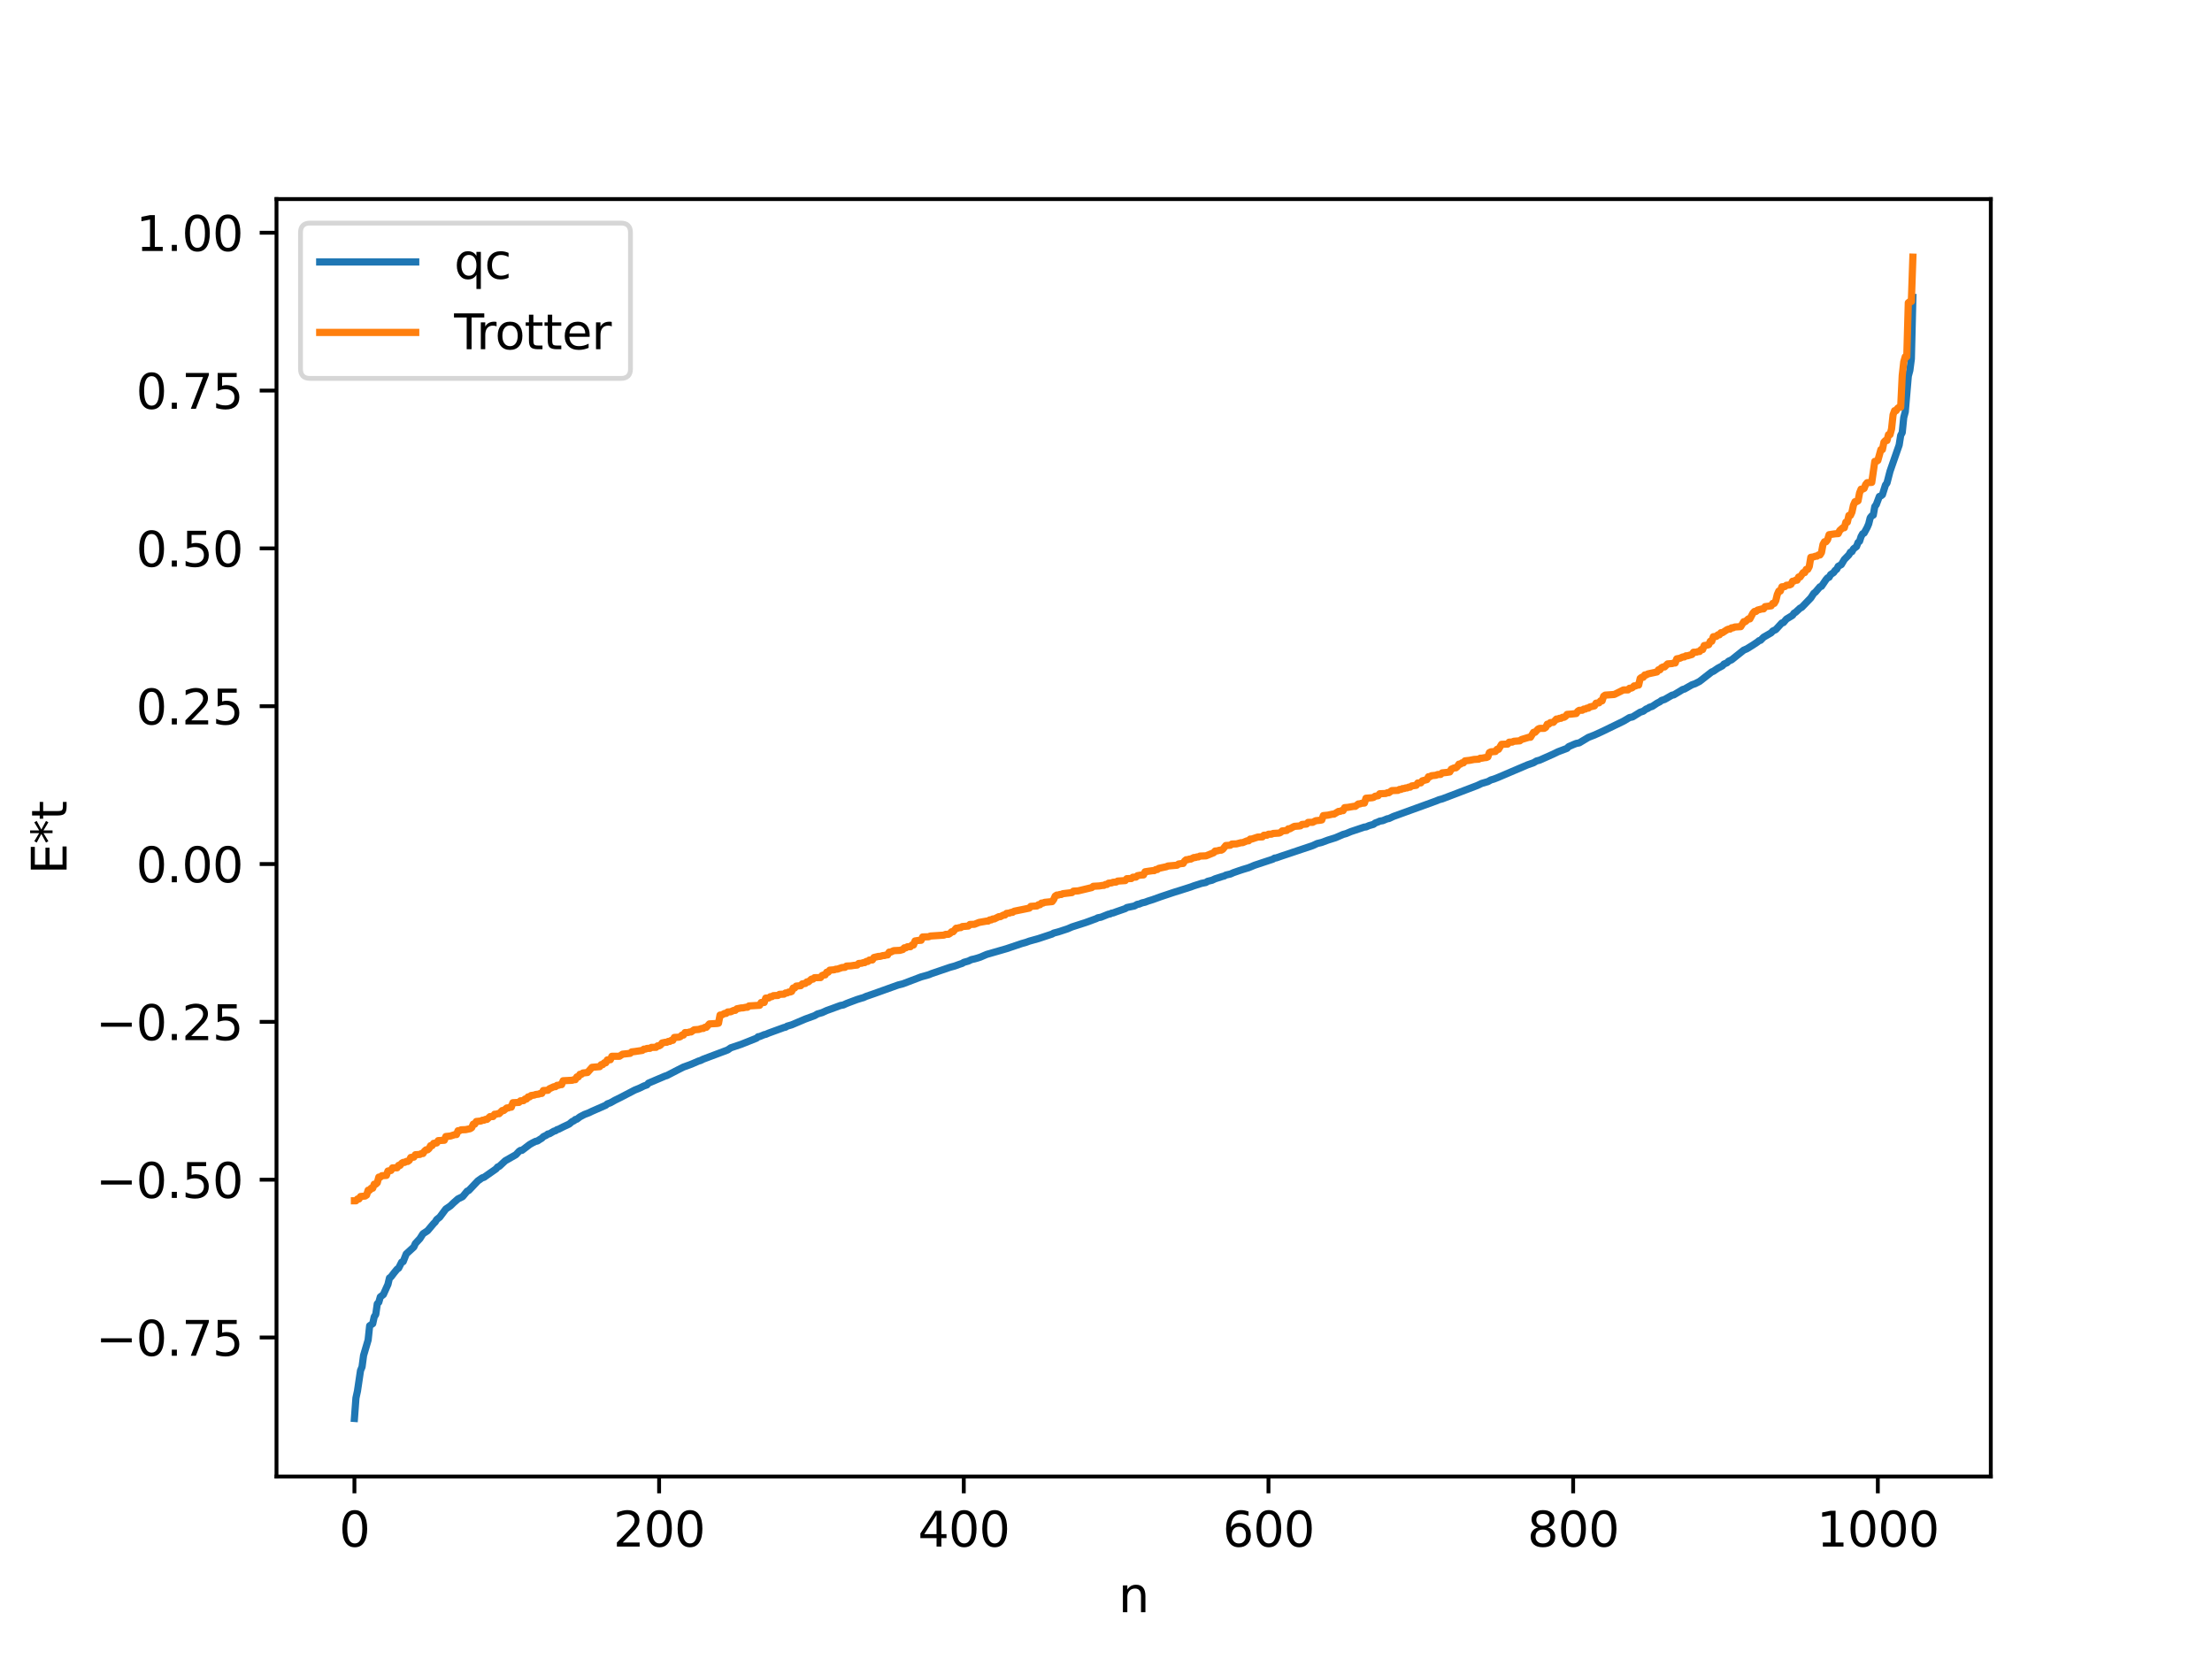 <?xml version="1.0" encoding="utf-8" standalone="no"?>
<!DOCTYPE svg PUBLIC "-//W3C//DTD SVG 1.1//EN"
  "http://www.w3.org/Graphics/SVG/1.1/DTD/svg11.dtd">
<svg xmlns:xlink="http://www.w3.org/1999/xlink" width="460.8pt" height="345.6pt" viewBox="0 0 460.8 345.6" xmlns="http://www.w3.org/2000/svg" version="1.1">
 <defs>
  <style type="text/css">*{stroke-linejoin: round; stroke-linecap: butt}</style>
 </defs>
 <g id="figure_1">
  <g id="patch_1">
   <path d="M 0 345.6 
L 460.8 345.6 
L 460.8 0 
L 0 0 
z
" style="fill: #ffffff"/>
  </g>
  <g id="axes_1">
   <g id="patch_2">
    <path d="M 57.6 307.584 
L 414.72 307.584 
L 414.72 41.472 
L 57.6 41.472 
z
" style="fill: #ffffff"/>
   </g>
   <g id="matplotlib.axis_1">
    <g id="xtick_1">
     <g id="line2d_1">
      <defs>
       <path id="ma8fab85519" d="M 0 0 
L 0 3.5 
" style="stroke: #000000; stroke-width: 0.8"/>
      </defs>
      <g>
       <use xlink:href="#ma8fab85519" x="73.833" y="307.584" style="stroke: #000000; stroke-width: 0.8"/>
      </g>
     </g>
     <g id="text_1">
      <!-- 0 -->
      <g transform="translate(70.651 322.182) scale(0.1 -0.1)">
       <defs>
        <path id="DejaVuSans-30" d="M 2034 4250 
Q 1547 4250 1301 3770 
Q 1056 3291 1056 2328 
Q 1056 1369 1301 889 
Q 1547 409 2034 409 
Q 2525 409 2770 889 
Q 3016 1369 3016 2328 
Q 3016 3291 2770 3770 
Q 2525 4250 2034 4250 
z
M 2034 4750 
Q 2819 4750 3233 4129 
Q 3647 3509 3647 2328 
Q 3647 1150 3233 529 
Q 2819 -91 2034 -91 
Q 1250 -91 836 529 
Q 422 1150 422 2328 
Q 422 3509 836 4129 
Q 1250 4750 2034 4750 
z
" transform="scale(0.016)"/>
       </defs>
       <use xlink:href="#DejaVuSans-30"/>
      </g>
     </g>
    </g>
    <g id="xtick_2">
     <g id="line2d_2">
      <g>
       <use xlink:href="#ma8fab85519" x="137.304" y="307.584" style="stroke: #000000; stroke-width: 0.8"/>
      </g>
     </g>
     <g id="text_2">
      <!-- 200 -->
      <g transform="translate(127.76 322.182) scale(0.1 -0.1)">
       <defs>
        <path id="DejaVuSans-32" d="M 1228 531 
L 3431 531 
L 3431 0 
L 469 0 
L 469 531 
Q 828 903 1448 1529 
Q 2069 2156 2228 2338 
Q 2531 2678 2651 2914 
Q 2772 3150 2772 3378 
Q 2772 3750 2511 3984 
Q 2250 4219 1831 4219 
Q 1534 4219 1204 4116 
Q 875 4013 500 3803 
L 500 4441 
Q 881 4594 1212 4672 
Q 1544 4750 1819 4750 
Q 2544 4750 2975 4387 
Q 3406 4025 3406 3419 
Q 3406 3131 3298 2873 
Q 3191 2616 2906 2266 
Q 2828 2175 2409 1742 
Q 1991 1309 1228 531 
z
" transform="scale(0.016)"/>
       </defs>
       <use xlink:href="#DejaVuSans-32"/>
       <use xlink:href="#DejaVuSans-30" x="63.623"/>
       <use xlink:href="#DejaVuSans-30" x="127.246"/>
      </g>
     </g>
    </g>
    <g id="xtick_3">
     <g id="line2d_3">
      <g>
       <use xlink:href="#ma8fab85519" x="200.775" y="307.584" style="stroke: #000000; stroke-width: 0.8"/>
      </g>
     </g>
     <g id="text_3">
      <!-- 400 -->
      <g transform="translate(191.231 322.182) scale(0.1 -0.1)">
       <defs>
        <path id="DejaVuSans-34" d="M 2419 4116 
L 825 1625 
L 2419 1625 
L 2419 4116 
z
M 2253 4666 
L 3047 4666 
L 3047 1625 
L 3713 1625 
L 3713 1100 
L 3047 1100 
L 3047 0 
L 2419 0 
L 2419 1100 
L 313 1100 
L 313 1709 
L 2253 4666 
z
" transform="scale(0.016)"/>
       </defs>
       <use xlink:href="#DejaVuSans-34"/>
       <use xlink:href="#DejaVuSans-30" x="63.623"/>
       <use xlink:href="#DejaVuSans-30" x="127.246"/>
      </g>
     </g>
    </g>
    <g id="xtick_4">
     <g id="line2d_4">
      <g>
       <use xlink:href="#ma8fab85519" x="264.246" y="307.584" style="stroke: #000000; stroke-width: 0.8"/>
      </g>
     </g>
     <g id="text_4">
      <!-- 600 -->
      <g transform="translate(254.702 322.182) scale(0.1 -0.1)">
       <defs>
        <path id="DejaVuSans-36" d="M 2113 2584 
Q 1688 2584 1439 2293 
Q 1191 2003 1191 1497 
Q 1191 994 1439 701 
Q 1688 409 2113 409 
Q 2538 409 2786 701 
Q 3034 994 3034 1497 
Q 3034 2003 2786 2293 
Q 2538 2584 2113 2584 
z
M 3366 4563 
L 3366 3988 
Q 3128 4100 2886 4159 
Q 2644 4219 2406 4219 
Q 1781 4219 1451 3797 
Q 1122 3375 1075 2522 
Q 1259 2794 1537 2939 
Q 1816 3084 2150 3084 
Q 2853 3084 3261 2657 
Q 3669 2231 3669 1497 
Q 3669 778 3244 343 
Q 2819 -91 2113 -91 
Q 1303 -91 875 529 
Q 447 1150 447 2328 
Q 447 3434 972 4092 
Q 1497 4750 2381 4750 
Q 2619 4750 2861 4703 
Q 3103 4656 3366 4563 
z
" transform="scale(0.016)"/>
       </defs>
       <use xlink:href="#DejaVuSans-36"/>
       <use xlink:href="#DejaVuSans-30" x="63.623"/>
       <use xlink:href="#DejaVuSans-30" x="127.246"/>
      </g>
     </g>
    </g>
    <g id="xtick_5">
     <g id="line2d_5">
      <g>
       <use xlink:href="#ma8fab85519" x="327.717" y="307.584" style="stroke: #000000; stroke-width: 0.8"/>
      </g>
     </g>
     <g id="text_5">
      <!-- 800 -->
      <g transform="translate(318.173 322.182) scale(0.1 -0.1)">
       <defs>
        <path id="DejaVuSans-38" d="M 2034 2216 
Q 1584 2216 1326 1975 
Q 1069 1734 1069 1313 
Q 1069 891 1326 650 
Q 1584 409 2034 409 
Q 2484 409 2743 651 
Q 3003 894 3003 1313 
Q 3003 1734 2745 1975 
Q 2488 2216 2034 2216 
z
M 1403 2484 
Q 997 2584 770 2862 
Q 544 3141 544 3541 
Q 544 4100 942 4425 
Q 1341 4750 2034 4750 
Q 2731 4750 3128 4425 
Q 3525 4100 3525 3541 
Q 3525 3141 3298 2862 
Q 3072 2584 2669 2484 
Q 3125 2378 3379 2068 
Q 3634 1759 3634 1313 
Q 3634 634 3220 271 
Q 2806 -91 2034 -91 
Q 1263 -91 848 271 
Q 434 634 434 1313 
Q 434 1759 690 2068 
Q 947 2378 1403 2484 
z
M 1172 3481 
Q 1172 3119 1398 2916 
Q 1625 2713 2034 2713 
Q 2441 2713 2670 2916 
Q 2900 3119 2900 3481 
Q 2900 3844 2670 4047 
Q 2441 4250 2034 4250 
Q 1625 4250 1398 4047 
Q 1172 3844 1172 3481 
z
" transform="scale(0.016)"/>
       </defs>
       <use xlink:href="#DejaVuSans-38"/>
       <use xlink:href="#DejaVuSans-30" x="63.623"/>
       <use xlink:href="#DejaVuSans-30" x="127.246"/>
      </g>
     </g>
    </g>
    <g id="xtick_6">
     <g id="line2d_6">
      <g>
       <use xlink:href="#ma8fab85519" x="391.188" y="307.584" style="stroke: #000000; stroke-width: 0.8"/>
      </g>
     </g>
     <g id="text_6">
      <!-- 1000 -->
      <g transform="translate(378.463 322.182) scale(0.1 -0.1)">
       <defs>
        <path id="DejaVuSans-31" d="M 794 531 
L 1825 531 
L 1825 4091 
L 703 3866 
L 703 4441 
L 1819 4666 
L 2450 4666 
L 2450 531 
L 3481 531 
L 3481 0 
L 794 0 
L 794 531 
z
" transform="scale(0.016)"/>
       </defs>
       <use xlink:href="#DejaVuSans-31"/>
       <use xlink:href="#DejaVuSans-30" x="63.623"/>
       <use xlink:href="#DejaVuSans-30" x="127.246"/>
       <use xlink:href="#DejaVuSans-30" x="190.869"/>
      </g>
     </g>
    </g>
    <g id="text_7">
     <!-- n -->
     <g transform="translate(232.991 335.861) scale(0.1 -0.1)">
      <defs>
       <path id="DejaVuSans-6e" d="M 3513 2113 
L 3513 0 
L 2938 0 
L 2938 2094 
Q 2938 2591 2744 2837 
Q 2550 3084 2163 3084 
Q 1697 3084 1428 2787 
Q 1159 2491 1159 1978 
L 1159 0 
L 581 0 
L 581 3500 
L 1159 3500 
L 1159 2956 
Q 1366 3272 1645 3428 
Q 1925 3584 2291 3584 
Q 2894 3584 3203 3211 
Q 3513 2838 3513 2113 
z
" transform="scale(0.016)"/>
      </defs>
      <use xlink:href="#DejaVuSans-6e"/>
     </g>
    </g>
   </g>
   <g id="matplotlib.axis_2">
    <g id="ytick_1">
     <g id="line2d_7">
      <defs>
       <path id="m6696f0e333" d="M 0 0 
L -3.5 0 
" style="stroke: #000000; stroke-width: 0.8"/>
      </defs>
      <g>
       <use xlink:href="#m6696f0e333" x="57.6" y="278.629" style="stroke: #000000; stroke-width: 0.8"/>
      </g>
     </g>
     <g id="text_8">
      <!-- −0.75 -->
      <g transform="translate(19.955 282.429) scale(0.1 -0.1)">
       <defs>
        <path id="DejaVuSans-2212" d="M 678 2272 
L 4684 2272 
L 4684 1741 
L 678 1741 
L 678 2272 
z
" transform="scale(0.016)"/>
        <path id="DejaVuSans-2e" d="M 684 794 
L 1344 794 
L 1344 0 
L 684 0 
L 684 794 
z
" transform="scale(0.016)"/>
        <path id="DejaVuSans-37" d="M 525 4666 
L 3525 4666 
L 3525 4397 
L 1831 0 
L 1172 0 
L 2766 4134 
L 525 4134 
L 525 4666 
z
" transform="scale(0.016)"/>
        <path id="DejaVuSans-35" d="M 691 4666 
L 3169 4666 
L 3169 4134 
L 1269 4134 
L 1269 2991 
Q 1406 3038 1543 3061 
Q 1681 3084 1819 3084 
Q 2600 3084 3056 2656 
Q 3513 2228 3513 1497 
Q 3513 744 3044 326 
Q 2575 -91 1722 -91 
Q 1428 -91 1123 -41 
Q 819 9 494 109 
L 494 744 
Q 775 591 1075 516 
Q 1375 441 1709 441 
Q 2250 441 2565 725 
Q 2881 1009 2881 1497 
Q 2881 1984 2565 2268 
Q 2250 2553 1709 2553 
Q 1456 2553 1204 2497 
Q 953 2441 691 2322 
L 691 4666 
z
" transform="scale(0.016)"/>
       </defs>
       <use xlink:href="#DejaVuSans-2212"/>
       <use xlink:href="#DejaVuSans-30" x="83.789"/>
       <use xlink:href="#DejaVuSans-2e" x="147.412"/>
       <use xlink:href="#DejaVuSans-37" x="179.199"/>
       <use xlink:href="#DejaVuSans-35" x="242.822"/>
      </g>
     </g>
    </g>
    <g id="ytick_2">
     <g id="line2d_8">
      <g>
       <use xlink:href="#m6696f0e333" x="57.6" y="245.751" style="stroke: #000000; stroke-width: 0.8"/>
      </g>
     </g>
     <g id="text_9">
      <!-- −0.50 -->
      <g transform="translate(19.955 249.55) scale(0.1 -0.1)">
       <use xlink:href="#DejaVuSans-2212"/>
       <use xlink:href="#DejaVuSans-30" x="83.789"/>
       <use xlink:href="#DejaVuSans-2e" x="147.412"/>
       <use xlink:href="#DejaVuSans-35" x="179.199"/>
       <use xlink:href="#DejaVuSans-30" x="242.822"/>
      </g>
     </g>
    </g>
    <g id="ytick_3">
     <g id="line2d_9">
      <g>
       <use xlink:href="#m6696f0e333" x="57.6" y="212.873" style="stroke: #000000; stroke-width: 0.8"/>
      </g>
     </g>
     <g id="text_10">
      <!-- −0.25 -->
      <g transform="translate(19.955 216.672) scale(0.1 -0.1)">
       <use xlink:href="#DejaVuSans-2212"/>
       <use xlink:href="#DejaVuSans-30" x="83.789"/>
       <use xlink:href="#DejaVuSans-2e" x="147.412"/>
       <use xlink:href="#DejaVuSans-32" x="179.199"/>
       <use xlink:href="#DejaVuSans-35" x="242.822"/>
      </g>
     </g>
    </g>
    <g id="ytick_4">
     <g id="line2d_10">
      <g>
       <use xlink:href="#m6696f0e333" x="57.6" y="179.995" style="stroke: #000000; stroke-width: 0.8"/>
      </g>
     </g>
     <g id="text_11">
      <!-- 0.00 -->
      <g transform="translate(28.334 183.794) scale(0.1 -0.1)">
       <use xlink:href="#DejaVuSans-30"/>
       <use xlink:href="#DejaVuSans-2e" x="63.623"/>
       <use xlink:href="#DejaVuSans-30" x="95.41"/>
       <use xlink:href="#DejaVuSans-30" x="159.033"/>
      </g>
     </g>
    </g>
    <g id="ytick_5">
     <g id="line2d_11">
      <g>
       <use xlink:href="#m6696f0e333" x="57.6" y="147.116" style="stroke: #000000; stroke-width: 0.8"/>
      </g>
     </g>
     <g id="text_12">
      <!-- 0.25 -->
      <g transform="translate(28.334 150.915) scale(0.1 -0.1)">
       <use xlink:href="#DejaVuSans-30"/>
       <use xlink:href="#DejaVuSans-2e" x="63.623"/>
       <use xlink:href="#DejaVuSans-32" x="95.41"/>
       <use xlink:href="#DejaVuSans-35" x="159.033"/>
      </g>
     </g>
    </g>
    <g id="ytick_6">
     <g id="line2d_12">
      <g>
       <use xlink:href="#m6696f0e333" x="57.6" y="114.238" style="stroke: #000000; stroke-width: 0.8"/>
      </g>
     </g>
     <g id="text_13">
      <!-- 0.50 -->
      <g transform="translate(28.334 118.037) scale(0.1 -0.1)">
       <use xlink:href="#DejaVuSans-30"/>
       <use xlink:href="#DejaVuSans-2e" x="63.623"/>
       <use xlink:href="#DejaVuSans-35" x="95.41"/>
       <use xlink:href="#DejaVuSans-30" x="159.033"/>
      </g>
     </g>
    </g>
    <g id="ytick_7">
     <g id="line2d_13">
      <g>
       <use xlink:href="#m6696f0e333" x="57.6" y="81.36" style="stroke: #000000; stroke-width: 0.8"/>
      </g>
     </g>
     <g id="text_14">
      <!-- 0.75 -->
      <g transform="translate(28.334 85.159) scale(0.1 -0.1)">
       <use xlink:href="#DejaVuSans-30"/>
       <use xlink:href="#DejaVuSans-2e" x="63.623"/>
       <use xlink:href="#DejaVuSans-37" x="95.41"/>
       <use xlink:href="#DejaVuSans-35" x="159.033"/>
      </g>
     </g>
    </g>
    <g id="ytick_8">
     <g id="line2d_14">
      <g>
       <use xlink:href="#m6696f0e333" x="57.6" y="48.481" style="stroke: #000000; stroke-width: 0.8"/>
      </g>
     </g>
     <g id="text_15">
      <!-- 1.00 -->
      <g transform="translate(28.334 52.281) scale(0.1 -0.1)">
       <use xlink:href="#DejaVuSans-31"/>
       <use xlink:href="#DejaVuSans-2e" x="63.623"/>
       <use xlink:href="#DejaVuSans-30" x="95.41"/>
       <use xlink:href="#DejaVuSans-30" x="159.033"/>
      </g>
     </g>
    </g>
    <g id="text_16">
     <!-- E*t -->
     <g transform="translate(13.875 182.148) rotate(-90) scale(0.1 -0.1)">
      <defs>
       <path id="DejaVuSans-45" d="M 628 4666 
L 3578 4666 
L 3578 4134 
L 1259 4134 
L 1259 2753 
L 3481 2753 
L 3481 2222 
L 1259 2222 
L 1259 531 
L 3634 531 
L 3634 0 
L 628 0 
L 628 4666 
z
" transform="scale(0.016)"/>
       <path id="DejaVuSans-2a" d="M 3009 3897 
L 1888 3291 
L 3009 2681 
L 2828 2375 
L 1778 3009 
L 1778 1831 
L 1422 1831 
L 1422 3009 
L 372 2375 
L 191 2681 
L 1313 3291 
L 191 3897 
L 372 4206 
L 1422 3572 
L 1422 4750 
L 1778 4750 
L 1778 3572 
L 2828 4206 
L 3009 3897 
z
" transform="scale(0.016)"/>
       <path id="DejaVuSans-74" d="M 1172 4494 
L 1172 3500 
L 2356 3500 
L 2356 3053 
L 1172 3053 
L 1172 1153 
Q 1172 725 1289 603 
Q 1406 481 1766 481 
L 2356 481 
L 2356 0 
L 1766 0 
Q 1100 0 847 248 
Q 594 497 594 1153 
L 594 3053 
L 172 3053 
L 172 3500 
L 594 3500 
L 594 4494 
L 1172 4494 
z
" transform="scale(0.016)"/>
      </defs>
      <use xlink:href="#DejaVuSans-45"/>
      <use xlink:href="#DejaVuSans-2a" x="63.184"/>
      <use xlink:href="#DejaVuSans-74" x="113.184"/>
     </g>
    </g>
   </g>
   <g id="line2d_15">
    <path d="M 73.833 295.488 
L 74.15 291.228 
L 74.467 289.772 
L 75.102 285.512 
L 75.42 284.748 
L 75.737 282.366 
L 76.689 279.148 
L 77.006 276.176 
L 77.641 275.751 
L 77.958 274.314 
L 78.276 273.83 
L 78.593 271.612 
L 78.91 271.282 
L 79.228 270.163 
L 79.862 269.68 
L 80.815 267.562 
L 81.132 266.23 
L 81.449 266.002 
L 82.084 265.169 
L 82.719 264.397 
L 83.036 264.188 
L 83.671 262.931 
L 83.988 262.825 
L 84.623 261.224 
L 86.21 259.771 
L 86.527 259.052 
L 87.479 258.019 
L 88.114 257.018 
L 89.066 256.392 
L 90.335 254.886 
L 90.653 254.579 
L 90.97 254.056 
L 91.605 253.556 
L 92.874 251.858 
L 93.826 251.208 
L 94.461 250.589 
L 95.413 249.753 
L 96.365 249.293 
L 97.317 248.144 
L 97.634 248.018 
L 99.539 246.009 
L 100.173 245.556 
L 100.491 245.346 
L 100.808 245.271 
L 103.347 243.494 
L 103.664 243.104 
L 103.981 242.994 
L 105.251 241.815 
L 107.472 240.545 
L 108.107 239.864 
L 108.424 239.644 
L 108.742 239.638 
L 110.329 238.433 
L 110.963 238.067 
L 111.598 237.754 
L 111.915 237.708 
L 112.55 237.305 
L 112.867 237.118 
L 113.185 236.789 
L 113.82 236.484 
L 114.137 236.234 
L 114.454 236.192 
L 115.406 235.636 
L 115.724 235.561 
L 116.041 235.322 
L 116.358 235.242 
L 117.31 234.753 
L 118.58 234.156 
L 119.215 233.62 
L 119.532 233.508 
L 119.849 233.212 
L 120.167 233.15 
L 120.801 232.667 
L 121.753 232.164 
L 122.705 231.801 
L 123.34 231.492 
L 126.196 230.241 
L 126.514 229.962 
L 127.148 229.736 
L 128.1 229.202 
L 129.37 228.573 
L 132.226 227.082 
L 133.178 226.7 
L 134.13 226.235 
L 134.765 226.008 
L 135.082 225.643 
L 138.573 224.157 
L 138.891 224.072 
L 139.525 223.749 
L 141.112 222.926 
L 142.381 222.287 
L 143.651 221.829 
L 144.286 221.576 
L 145.555 221.024 
L 145.872 220.944 
L 146.507 220.636 
L 151.585 218.725 
L 152.22 218.284 
L 154.441 217.534 
L 157.615 216.268 
L 157.932 215.971 
L 158.249 215.935 
L 159.201 215.538 
L 159.519 215.473 
L 160.153 215.201 
L 163.327 214.044 
L 163.644 213.991 
L 163.962 213.773 
L 164.914 213.494 
L 167.77 212.28 
L 169.674 211.587 
L 170.309 211.221 
L 171.261 210.948 
L 172.213 210.511 
L 173.165 210.17 
L 175.069 209.467 
L 175.704 209.347 
L 176.339 209.05 
L 176.973 208.805 
L 178.56 208.213 
L 179.512 207.919 
L 179.829 207.838 
L 180.464 207.552 
L 182.051 207.006 
L 187.129 205.184 
L 188.081 204.946 
L 191.889 203.504 
L 193.476 203.057 
L 194.11 202.8 
L 196.332 202.046 
L 197.919 201.502 
L 198.871 201.245 
L 199.823 200.897 
L 200.458 200.688 
L 200.775 200.475 
L 201.727 200.208 
L 202.362 199.902 
L 202.996 199.762 
L 203.631 199.584 
L 204.266 199.373 
L 205.535 198.824 
L 209.661 197.633 
L 212.834 196.562 
L 213.786 196.293 
L 214.421 196.057 
L 216.325 195.526 
L 219.181 194.577 
L 219.499 194.382 
L 220.451 194.131 
L 222.355 193.509 
L 223.307 193.098 
L 226.163 192.179 
L 228.385 191.367 
L 228.702 191.189 
L 229.337 191.075 
L 230.924 190.437 
L 231.241 190.4 
L 231.558 190.225 
L 231.876 190.184 
L 232.51 189.945 
L 234.415 189.282 
L 234.732 189.06 
L 236.319 188.731 
L 236.953 188.377 
L 237.271 188.349 
L 237.905 188.089 
L 238.54 187.946 
L 239.175 187.703 
L 240.127 187.405 
L 241.714 186.832 
L 244.57 185.875 
L 246.157 185.383 
L 248.061 184.774 
L 248.696 184.536 
L 250.282 184.023 
L 251.234 183.833 
L 251.552 183.599 
L 252.504 183.366 
L 253.139 183.068 
L 254.725 182.56 
L 255.043 182.49 
L 255.36 182.298 
L 255.995 182.146 
L 256.312 182.078 
L 256.947 181.793 
L 258.216 181.35 
L 258.851 181.14 
L 260.12 180.759 
L 261.39 180.233 
L 265.198 178.968 
L 265.515 178.753 
L 265.833 178.727 
L 267.102 178.289 
L 273.449 176.162 
L 274.401 175.721 
L 275.353 175.486 
L 276.623 175.012 
L 277.258 174.813 
L 278.21 174.513 
L 279.796 173.826 
L 280.431 173.649 
L 281.383 173.247 
L 284.239 172.289 
L 284.557 172.27 
L 285.191 171.994 
L 286.143 171.719 
L 286.461 171.456 
L 287.096 171.22 
L 287.413 171.061 
L 288.048 170.959 
L 289 170.566 
L 289.317 170.527 
L 290.269 170.082 
L 299.155 166.859 
L 299.79 166.593 
L 300.424 166.428 
L 303.598 165.223 
L 304.233 164.976 
L 307.724 163.645 
L 308.676 163.198 
L 309.945 162.828 
L 310.58 162.478 
L 311.215 162.292 
L 312.167 161.915 
L 318.196 159.34 
L 319.466 158.893 
L 320.1 158.519 
L 320.735 158.353 
L 323.591 157.079 
L 324.543 156.612 
L 326.448 155.889 
L 326.765 155.549 
L 327.717 155.13 
L 328.352 154.876 
L 328.986 154.754 
L 330.891 153.613 
L 332.16 153.121 
L 333.112 152.685 
L 333.747 152.394 
L 338.19 150.241 
L 339.459 149.484 
L 340.094 149.347 
L 341.681 148.364 
L 342.315 148.161 
L 342.95 147.684 
L 343.267 147.595 
L 343.585 147.352 
L 344.22 147.14 
L 345.172 146.503 
L 345.806 146.174 
L 346.124 145.912 
L 346.758 145.718 
L 348.345 144.805 
L 348.662 144.769 
L 349.932 144.01 
L 350.567 143.616 
L 350.884 143.556 
L 352.471 142.65 
L 353.105 142.435 
L 354.058 141.945 
L 356.596 139.966 
L 356.914 139.849 
L 357.866 139.201 
L 358.818 138.697 
L 359.135 138.336 
L 359.77 138.069 
L 360.087 137.738 
L 360.722 137.452 
L 363.261 135.428 
L 363.896 135.162 
L 365.165 134.376 
L 366.117 133.738 
L 366.434 133.466 
L 366.752 133.384 
L 367.386 132.744 
L 368.973 131.824 
L 369.291 131.457 
L 369.925 131.16 
L 371.195 129.774 
L 371.512 129.702 
L 372.147 128.963 
L 373.416 128.189 
L 373.734 127.729 
L 374.051 127.554 
L 375.003 126.672 
L 375.32 126.538 
L 377.224 124.556 
L 377.859 123.587 
L 378.177 123.356 
L 379.129 122.24 
L 379.446 122.138 
L 380.398 120.738 
L 380.715 120.379 
L 381.033 120.256 
L 381.35 119.702 
L 381.985 119.269 
L 382.302 118.811 
L 382.62 118.588 
L 382.937 117.969 
L 383.572 117.619 
L 384.206 116.556 
L 385.158 115.584 
L 385.476 115.022 
L 385.793 114.921 
L 386.11 114.339 
L 386.745 113.855 
L 387.062 113.017 
L 387.38 112.753 
L 387.697 111.773 
L 388.015 111.2 
L 388.332 111.045 
L 388.967 109.876 
L 389.284 109.135 
L 389.601 107.858 
L 389.919 107.462 
L 390.236 107.309 
L 390.553 105.536 
L 390.871 105.098 
L 391.505 103.415 
L 391.823 103.306 
L 392.14 103.056 
L 392.775 101.04 
L 393.092 100.625 
L 393.727 98.171 
L 395.631 92.701 
L 395.948 90.696 
L 396.266 90.124 
L 396.583 86.987 
L 396.9 85.793 
L 397.535 78.344 
L 397.853 77.17 
L 398.17 74.755 
L 398.487 61.958 
L 398.487 61.958 
" clip-path="url(#p710fea1f3c)" style="fill: none; stroke: #1f77b4; stroke-width: 1.5; stroke-linecap: square"/>
   </g>
   <g id="line2d_16">
    <path d="M 73.833 250.151 
L 74.15 250.151 
L 74.467 249.772 
L 74.785 249.772 
L 75.102 249.254 
L 76.054 249.156 
L 76.372 248.954 
L 76.689 247.946 
L 77.006 247.946 
L 77.324 247.528 
L 77.641 247.528 
L 77.958 246.691 
L 78.276 246.691 
L 78.593 246.39 
L 78.91 245.217 
L 79.228 245.217 
L 79.545 244.923 
L 80.497 244.86 
L 80.815 243.945 
L 81.449 243.832 
L 81.767 243.289 
L 82.719 243.276 
L 83.036 242.768 
L 83.353 242.768 
L 83.671 242.327 
L 83.988 242.149 
L 84.305 242.149 
L 84.623 241.952 
L 84.94 241.952 
L 85.258 241.722 
L 85.575 241.119 
L 86.21 241.052 
L 86.527 240.551 
L 87.479 240.487 
L 87.796 240.301 
L 88.114 240.301 
L 88.431 239.812 
L 88.748 239.532 
L 89.066 239.532 
L 89.383 239.267 
L 89.7 238.661 
L 90.018 238.661 
L 90.335 238.178 
L 90.97 238.102 
L 91.287 237.614 
L 92.557 237.537 
L 92.874 236.756 
L 93.826 236.657 
L 94.778 236.351 
L 95.096 236.351 
L 95.413 235.553 
L 95.73 235.553 
L 96.048 235.364 
L 97 235.328 
L 97.952 235.124 
L 98.269 234.908 
L 98.586 234.181 
L 98.904 234.181 
L 99.221 233.624 
L 100.173 233.533 
L 100.491 233.365 
L 100.808 233.365 
L 101.125 233.194 
L 101.443 233.194 
L 102.077 232.606 
L 102.712 232.596 
L 103.029 232.119 
L 103.347 232.119 
L 103.664 232 
L 103.981 232 
L 104.616 231.349 
L 104.934 231.349 
L 105.568 230.81 
L 105.886 230.81 
L 106.203 230.643 
L 106.52 230.643 
L 106.838 229.715 
L 108.107 229.654 
L 108.424 229.325 
L 109.059 229.282 
L 109.377 228.942 
L 109.694 228.942 
L 110.011 228.502 
L 110.329 228.502 
L 110.646 228.214 
L 111.281 228.128 
L 111.598 228.005 
L 112.233 227.925 
L 112.55 227.781 
L 112.867 227.781 
L 113.185 227.176 
L 114.137 227.129 
L 114.454 226.804 
L 115.406 226.371 
L 115.724 226.371 
L 116.041 226.093 
L 116.358 226.093 
L 116.676 225.949 
L 116.993 225.949 
L 117.31 225.138 
L 119.215 225.041 
L 119.532 224.916 
L 119.849 224.916 
L 120.167 224.337 
L 120.484 224.337 
L 120.801 223.798 
L 121.119 223.798 
L 121.436 223.524 
L 122.388 223.421 
L 123.34 222.341 
L 124.927 222.204 
L 125.244 221.782 
L 125.562 221.782 
L 125.879 221.401 
L 126.196 221.401 
L 126.514 220.798 
L 127.148 220.761 
L 127.466 220.046 
L 129.053 220.034 
L 129.687 219.606 
L 131.274 219.432 
L 131.591 219.129 
L 132.226 219.055 
L 133.813 218.82 
L 134.13 218.556 
L 134.448 218.556 
L 134.765 218.407 
L 135.4 218.387 
L 135.717 218.182 
L 136.669 218.178 
L 136.986 217.872 
L 137.304 217.872 
L 137.621 217.692 
L 137.939 217.264 
L 138.573 217.131 
L 138.891 217.131 
L 139.208 216.949 
L 139.525 216.949 
L 139.843 216.723 
L 140.16 216.723 
L 140.477 216.115 
L 141.429 216.065 
L 141.747 215.945 
L 142.064 215.624 
L 142.381 215.624 
L 142.699 215.105 
L 143.334 215.105 
L 143.651 214.976 
L 143.968 214.976 
L 144.603 214.524 
L 145.555 214.451 
L 146.19 214.244 
L 146.507 214.244 
L 146.824 214.012 
L 147.142 214.012 
L 147.777 213.298 
L 149.363 213.211 
L 149.681 213.152 
L 149.998 211.457 
L 150.315 211.457 
L 150.95 211.114 
L 151.267 211.114 
L 151.585 210.813 
L 152.22 210.776 
L 152.854 210.477 
L 153.172 210.477 
L 153.489 210.154 
L 154.441 209.963 
L 154.758 209.963 
L 155.393 209.828 
L 155.71 209.828 
L 156.028 209.556 
L 158.249 209.419 
L 158.567 208.84 
L 159.201 208.833 
L 159.519 207.921 
L 160.153 207.896 
L 160.471 207.627 
L 160.788 207.623 
L 161.105 207.412 
L 162.058 207.371 
L 162.375 207.14 
L 163.327 207.096 
L 163.644 206.853 
L 163.962 206.853 
L 164.279 206.663 
L 164.596 206.663 
L 164.914 206.54 
L 165.231 205.821 
L 165.548 205.821 
L 165.866 205.421 
L 166.818 205.333 
L 167.135 204.957 
L 167.77 204.872 
L 168.087 204.542 
L 168.405 204.542 
L 169.039 203.972 
L 169.357 203.972 
L 169.674 203.671 
L 170.943 203.646 
L 171.261 203.216 
L 171.578 203.092 
L 171.896 203.092 
L 172.213 202.532 
L 172.53 202.532 
L 172.848 202.103 
L 173.8 202.022 
L 174.117 201.897 
L 174.434 201.897 
L 175.386 201.562 
L 176.021 201.515 
L 176.339 201.251 
L 177.291 201.202 
L 177.925 201.098 
L 178.56 201.043 
L 178.877 200.712 
L 179.512 200.661 
L 179.829 200.529 
L 180.147 200.529 
L 180.464 200.285 
L 180.781 200.285 
L 181.099 199.997 
L 181.734 199.976 
L 182.051 199.465 
L 183.003 199.237 
L 183.32 199.237 
L 183.955 199.058 
L 184.272 199.058 
L 184.59 198.926 
L 184.907 198.926 
L 185.224 198.343 
L 185.542 198.343 
L 186.177 198.039 
L 187.446 197.98 
L 188.081 197.802 
L 188.398 197.447 
L 188.715 197.447 
L 189.033 197.225 
L 189.667 197.216 
L 189.985 196.861 
L 190.302 196.861 
L 190.62 196.019 
L 191.254 195.918 
L 191.889 195.876 
L 192.206 195.184 
L 193.476 195.145 
L 193.793 194.992 
L 195.38 194.889 
L 196.649 194.8 
L 196.967 194.648 
L 197.601 194.626 
L 197.919 194.441 
L 198.236 194.103 
L 198.553 194.103 
L 199.188 193.361 
L 199.505 193.361 
L 199.823 193.24 
L 200.14 193.24 
L 200.458 193.018 
L 201.727 192.916 
L 202.044 192.583 
L 202.996 192.546 
L 203.948 192.161 
L 205.535 191.878 
L 205.853 191.878 
L 206.17 191.638 
L 206.487 191.638 
L 206.805 191.44 
L 207.122 191.44 
L 208.074 190.962 
L 208.391 190.962 
L 209.026 190.622 
L 209.343 190.622 
L 209.661 190.279 
L 210.296 190.205 
L 210.613 190.062 
L 210.93 190.062 
L 211.248 189.828 
L 214.421 189.179 
L 214.739 188.812 
L 216.008 188.727 
L 216.325 188.472 
L 216.643 188.472 
L 216.96 188.132 
L 217.277 188.132 
L 217.595 187.979 
L 219.181 187.821 
L 219.499 187.385 
L 219.816 186.677 
L 220.134 186.465 
L 220.451 186.465 
L 220.768 186.339 
L 221.086 186.339 
L 221.403 186.173 
L 223.307 185.944 
L 223.624 185.638 
L 224.577 185.587 
L 227.433 184.903 
L 227.75 184.631 
L 229.02 184.557 
L 229.654 184.451 
L 229.972 184.441 
L 230.289 184.25 
L 230.606 184.25 
L 230.924 183.984 
L 231.558 183.923 
L 231.876 183.791 
L 232.51 183.748 
L 232.828 183.546 
L 234.415 183.44 
L 234.732 183.044 
L 235.684 183.017 
L 236.001 182.736 
L 236.636 182.717 
L 236.953 182.421 
L 237.588 182.304 
L 238.223 182.257 
L 238.54 181.605 
L 239.175 181.507 
L 240.127 181.373 
L 240.444 181.373 
L 240.762 181.147 
L 241.079 181.147 
L 241.396 180.895 
L 242.983 180.554 
L 243.3 180.405 
L 245.205 180.239 
L 245.522 179.99 
L 246.157 179.892 
L 246.474 179.873 
L 246.791 179.353 
L 247.109 179.096 
L 247.426 179.096 
L 247.743 178.965 
L 248.061 178.965 
L 248.696 178.644 
L 249.013 178.644 
L 249.33 178.517 
L 249.648 178.517 
L 249.965 178.339 
L 251.234 178.287 
L 252.821 177.644 
L 253.139 177.281 
L 253.456 177.281 
L 254.091 177.108 
L 254.408 177.108 
L 254.725 176.931 
L 255.36 176.136 
L 256.312 176.077 
L 256.629 175.827 
L 257.581 175.796 
L 258.534 175.547 
L 258.851 175.547 
L 259.803 175.152 
L 260.12 175.152 
L 260.438 174.796 
L 260.755 174.796 
L 262.024 174.374 
L 262.977 174.34 
L 263.294 173.992 
L 263.929 173.99 
L 264.246 173.782 
L 264.881 173.777 
L 265.198 173.626 
L 266.467 173.546 
L 266.785 173.408 
L 267.102 173.098 
L 268.054 173.004 
L 268.372 172.662 
L 268.689 172.662 
L 269.324 172.306 
L 269.641 172.146 
L 270.593 172.074 
L 270.91 172.033 
L 271.228 171.749 
L 272.18 171.667 
L 272.497 171.318 
L 273.449 171.302 
L 274.084 170.97 
L 275.036 170.871 
L 275.353 170.805 
L 275.671 169.904 
L 276.623 169.813 
L 277.575 169.601 
L 277.892 169.601 
L 278.844 169.029 
L 279.162 169.029 
L 279.479 168.872 
L 279.796 168.872 
L 280.114 168.245 
L 280.748 168.198 
L 281.383 168.084 
L 282.018 167.976 
L 282.335 167.976 
L 282.97 167.477 
L 283.287 167.477 
L 283.605 167.342 
L 284.239 167.29 
L 284.557 166.287 
L 285.826 166.183 
L 286.143 166.112 
L 286.461 165.87 
L 287.096 165.763 
L 287.413 165.355 
L 288.682 165.296 
L 289 165.143 
L 289.317 165.143 
L 289.952 164.695 
L 291.221 164.649 
L 291.539 164.45 
L 291.856 164.45 
L 292.173 164.275 
L 292.491 164.275 
L 292.808 164.138 
L 293.125 164.138 
L 293.443 163.979 
L 293.76 163.979 
L 294.077 163.728 
L 295.029 163.595 
L 295.347 163.109 
L 295.981 163.087 
L 296.299 162.658 
L 297.251 162.408 
L 297.568 161.808 
L 297.886 161.808 
L 298.203 161.596 
L 299.155 161.496 
L 299.472 161.347 
L 300.107 161.326 
L 300.424 161.008 
L 301.377 160.911 
L 302.011 160.811 
L 302.329 160.239 
L 302.963 159.955 
L 303.281 159.955 
L 303.598 159.689 
L 303.915 159.189 
L 304.233 159.189 
L 304.55 158.92 
L 304.867 158.92 
L 305.185 158.5 
L 306.137 158.392 
L 307.089 158.206 
L 308.041 158.153 
L 308.358 157.949 
L 308.676 157.949 
L 309.31 157.831 
L 309.628 157.815 
L 309.945 157.675 
L 310.262 156.783 
L 310.58 156.62 
L 311.532 156.546 
L 311.849 156.1 
L 312.167 156.1 
L 312.801 155.058 
L 314.071 155.007 
L 314.388 154.604 
L 315.023 154.596 
L 315.34 154.423 
L 316.61 154.326 
L 316.927 154.061 
L 318.514 153.582 
L 318.831 153.582 
L 319.466 152.552 
L 319.783 152.552 
L 320.418 151.875 
L 320.735 151.737 
L 321.687 151.724 
L 322.005 151.523 
L 322.322 150.864 
L 322.639 150.864 
L 322.957 150.533 
L 323.591 150.477 
L 324.226 149.791 
L 324.543 149.791 
L 324.861 149.638 
L 325.178 149.638 
L 325.496 149.425 
L 325.813 149.425 
L 326.13 149.238 
L 326.448 148.824 
L 327.4 148.748 
L 328.352 148.642 
L 328.669 148.182 
L 328.986 147.973 
L 329.621 147.955 
L 329.939 147.716 
L 330.256 147.716 
L 330.573 147.522 
L 330.891 147.522 
L 331.208 147.267 
L 332.16 147.047 
L 332.477 146.489 
L 333.112 146.41 
L 333.429 146.002 
L 333.747 146.002 
L 334.064 145.038 
L 334.381 144.809 
L 336.286 144.671 
L 338.19 143.728 
L 339.142 143.718 
L 339.459 143.372 
L 339.777 143.372 
L 340.094 143.23 
L 340.411 142.886 
L 340.729 142.886 
L 341.046 142.712 
L 341.363 142.712 
L 341.681 141.322 
L 341.998 141.089 
L 342.315 141.089 
L 342.633 140.6 
L 342.95 140.6 
L 343.267 140.393 
L 345.172 139.979 
L 345.489 139.53 
L 345.806 139.53 
L 346.124 139.09 
L 346.441 138.937 
L 346.758 138.937 
L 347.393 138.3 
L 348.345 138.23 
L 348.662 138.111 
L 348.98 138.111 
L 349.297 137.247 
L 349.932 137.137 
L 350.567 136.845 
L 350.884 136.845 
L 351.201 136.622 
L 351.519 136.622 
L 352.471 136.34 
L 352.788 135.87 
L 353.423 135.859 
L 353.74 135.722 
L 354.058 135.722 
L 354.375 135.317 
L 354.692 135.317 
L 355.01 134.478 
L 355.644 134.391 
L 355.962 134.291 
L 356.279 133.589 
L 356.596 133.589 
L 356.914 132.638 
L 357.548 132.57 
L 357.866 132.246 
L 358.183 132.246 
L 358.5 131.807 
L 358.818 131.807 
L 359.77 131.182 
L 360.087 131.052 
L 360.405 131.052 
L 360.722 130.783 
L 361.039 130.783 
L 361.357 130.62 
L 362.626 130.541 
L 363.261 129.504 
L 363.578 129.504 
L 364.213 128.929 
L 364.53 128.929 
L 365.165 127.733 
L 365.482 127.381 
L 365.8 127.381 
L 366.117 127.096 
L 367.069 126.844 
L 367.386 126.844 
L 367.704 126.375 
L 368.973 126.204 
L 369.291 125.698 
L 369.608 125.698 
L 369.925 125.143 
L 370.243 123.845 
L 370.56 123.131 
L 370.877 123.131 
L 371.195 122.246 
L 371.829 122.189 
L 372.147 121.918 
L 372.781 121.859 
L 373.099 121.714 
L 373.416 121.086 
L 373.734 121.054 
L 374.051 120.864 
L 374.368 120.864 
L 374.686 120.197 
L 375.003 120.197 
L 375.638 119.282 
L 375.955 119.282 
L 376.272 118.611 
L 376.59 118.611 
L 376.907 118.008 
L 377.224 116.1 
L 377.859 115.998 
L 378.177 115.861 
L 378.494 115.861 
L 378.811 115.609 
L 379.129 115.609 
L 379.446 115.107 
L 379.763 113.409 
L 380.081 112.854 
L 380.398 112.854 
L 380.715 112.436 
L 381.033 111.386 
L 381.667 111.292 
L 382.302 111.201 
L 382.937 111.159 
L 383.254 110.504 
L 383.889 109.941 
L 384.206 109.941 
L 384.524 108.776 
L 384.841 108.776 
L 385.158 107.377 
L 385.476 107.377 
L 385.793 106.685 
L 386.11 105.232 
L 386.428 104.51 
L 386.745 104.51 
L 387.062 104.336 
L 387.38 102.684 
L 387.697 101.901 
L 388.015 101.901 
L 388.332 101.747 
L 388.649 100.935 
L 388.967 100.55 
L 389.919 100.492 
L 390.553 96.115 
L 390.871 96.115 
L 391.188 95.929 
L 391.823 93.65 
L 392.14 93.65 
L 392.458 92.107 
L 392.775 91.772 
L 393.092 91.772 
L 393.41 90.541 
L 393.727 90.541 
L 394.044 89.363 
L 394.362 86.401 
L 394.679 85.552 
L 394.996 85.552 
L 395.314 85.041 
L 395.631 84.829 
L 395.948 84.829 
L 396.266 78.264 
L 396.583 75.394 
L 396.9 74.304 
L 397.218 74.304 
L 397.535 63.065 
L 397.853 62.816 
L 398.17 62.816 
L 398.487 53.568 
L 398.487 53.568 
" clip-path="url(#p710fea1f3c)" style="fill: none; stroke: #ff7f0e; stroke-width: 1.5; stroke-linecap: square"/>
   </g>
   <g id="patch_3">
    <path d="M 57.6 307.584 
L 57.6 41.472 
" style="fill: none; stroke: #000000; stroke-width: 0.8; stroke-linejoin: miter; stroke-linecap: square"/>
   </g>
   <g id="patch_4">
    <path d="M 414.72 307.584 
L 414.72 41.472 
" style="fill: none; stroke: #000000; stroke-width: 0.8; stroke-linejoin: miter; stroke-linecap: square"/>
   </g>
   <g id="patch_5">
    <path d="M 57.6 307.584 
L 414.72 307.584 
" style="fill: none; stroke: #000000; stroke-width: 0.8; stroke-linejoin: miter; stroke-linecap: square"/>
   </g>
   <g id="patch_6">
    <path d="M 57.6 41.472 
L 414.72 41.472 
" style="fill: none; stroke: #000000; stroke-width: 0.8; stroke-linejoin: miter; stroke-linecap: square"/>
   </g>
   <g id="legend_1">
    <g id="patch_7">
     <path d="M 64.6 78.828 
L 129.342 78.828 
Q 131.342 78.828 131.342 76.828 
L 131.342 48.472 
Q 131.342 46.472 129.342 46.472 
L 64.6 46.472 
Q 62.6 46.472 62.6 48.472 
L 62.6 76.828 
Q 62.6 78.828 64.6 78.828 
z
" style="fill: #ffffff; opacity: 0.8; stroke: #cccccc; stroke-linejoin: miter"/>
    </g>
    <g id="line2d_17">
     <path d="M 66.6 54.57 
L 76.6 54.57 
L 86.6 54.57 
" style="fill: none; stroke: #1f77b4; stroke-width: 1.5; stroke-linecap: square"/>
    </g>
    <g id="text_17">
     <!-- qc -->
     <g transform="translate(94.6 58.07) scale(0.1 -0.1)">
      <defs>
       <path id="DejaVuSans-71" d="M 947 1747 
Q 947 1113 1208 752 
Q 1469 391 1925 391 
Q 2381 391 2643 752 
Q 2906 1113 2906 1747 
Q 2906 2381 2643 2742 
Q 2381 3103 1925 3103 
Q 1469 3103 1208 2742 
Q 947 2381 947 1747 
z
M 2906 525 
Q 2725 213 2448 61 
Q 2172 -91 1784 -91 
Q 1150 -91 751 415 
Q 353 922 353 1747 
Q 353 2572 751 3078 
Q 1150 3584 1784 3584 
Q 2172 3584 2448 3432 
Q 2725 3281 2906 2969 
L 2906 3500 
L 3481 3500 
L 3481 -1331 
L 2906 -1331 
L 2906 525 
z
" transform="scale(0.016)"/>
       <path id="DejaVuSans-63" d="M 3122 3366 
L 3122 2828 
Q 2878 2963 2633 3030 
Q 2388 3097 2138 3097 
Q 1578 3097 1268 2742 
Q 959 2388 959 1747 
Q 959 1106 1268 751 
Q 1578 397 2138 397 
Q 2388 397 2633 464 
Q 2878 531 3122 666 
L 3122 134 
Q 2881 22 2623 -34 
Q 2366 -91 2075 -91 
Q 1284 -91 818 406 
Q 353 903 353 1747 
Q 353 2603 823 3093 
Q 1294 3584 2113 3584 
Q 2378 3584 2631 3529 
Q 2884 3475 3122 3366 
z
" transform="scale(0.016)"/>
      </defs>
      <use xlink:href="#DejaVuSans-71"/>
      <use xlink:href="#DejaVuSans-63" x="63.477"/>
     </g>
    </g>
    <g id="line2d_18">
     <path d="M 66.6 69.249 
L 76.6 69.249 
L 86.6 69.249 
" style="fill: none; stroke: #ff7f0e; stroke-width: 1.5; stroke-linecap: square"/>
    </g>
    <g id="text_18">
     <!-- Trotter -->
     <g transform="translate(94.6 72.749) scale(0.1 -0.1)">
      <defs>
       <path id="DejaVuSans-54" d="M -19 4666 
L 3928 4666 
L 3928 4134 
L 2272 4134 
L 2272 0 
L 1638 0 
L 1638 4134 
L -19 4134 
L -19 4666 
z
" transform="scale(0.016)"/>
       <path id="DejaVuSans-72" d="M 2631 2963 
Q 2534 3019 2420 3045 
Q 2306 3072 2169 3072 
Q 1681 3072 1420 2755 
Q 1159 2438 1159 1844 
L 1159 0 
L 581 0 
L 581 3500 
L 1159 3500 
L 1159 2956 
Q 1341 3275 1631 3429 
Q 1922 3584 2338 3584 
Q 2397 3584 2469 3576 
Q 2541 3569 2628 3553 
L 2631 2963 
z
" transform="scale(0.016)"/>
       <path id="DejaVuSans-6f" d="M 1959 3097 
Q 1497 3097 1228 2736 
Q 959 2375 959 1747 
Q 959 1119 1226 758 
Q 1494 397 1959 397 
Q 2419 397 2687 759 
Q 2956 1122 2956 1747 
Q 2956 2369 2687 2733 
Q 2419 3097 1959 3097 
z
M 1959 3584 
Q 2709 3584 3137 3096 
Q 3566 2609 3566 1747 
Q 3566 888 3137 398 
Q 2709 -91 1959 -91 
Q 1206 -91 779 398 
Q 353 888 353 1747 
Q 353 2609 779 3096 
Q 1206 3584 1959 3584 
z
" transform="scale(0.016)"/>
       <path id="DejaVuSans-65" d="M 3597 1894 
L 3597 1613 
L 953 1613 
Q 991 1019 1311 708 
Q 1631 397 2203 397 
Q 2534 397 2845 478 
Q 3156 559 3463 722 
L 3463 178 
Q 3153 47 2828 -22 
Q 2503 -91 2169 -91 
Q 1331 -91 842 396 
Q 353 884 353 1716 
Q 353 2575 817 3079 
Q 1281 3584 2069 3584 
Q 2775 3584 3186 3129 
Q 3597 2675 3597 1894 
z
M 3022 2063 
Q 3016 2534 2758 2815 
Q 2500 3097 2075 3097 
Q 1594 3097 1305 2825 
Q 1016 2553 972 2059 
L 3022 2063 
z
" transform="scale(0.016)"/>
      </defs>
      <use xlink:href="#DejaVuSans-54"/>
      <use xlink:href="#DejaVuSans-72" x="46.334"/>
      <use xlink:href="#DejaVuSans-6f" x="85.197"/>
      <use xlink:href="#DejaVuSans-74" x="146.379"/>
      <use xlink:href="#DejaVuSans-74" x="185.588"/>
      <use xlink:href="#DejaVuSans-65" x="224.797"/>
      <use xlink:href="#DejaVuSans-72" x="286.32"/>
     </g>
    </g>
   </g>
  </g>
 </g>
 <defs>
  <clipPath id="p710fea1f3c">
   <rect x="57.6" y="41.472" width="357.12" height="266.112"/>
  </clipPath>
 </defs>
</svg>
